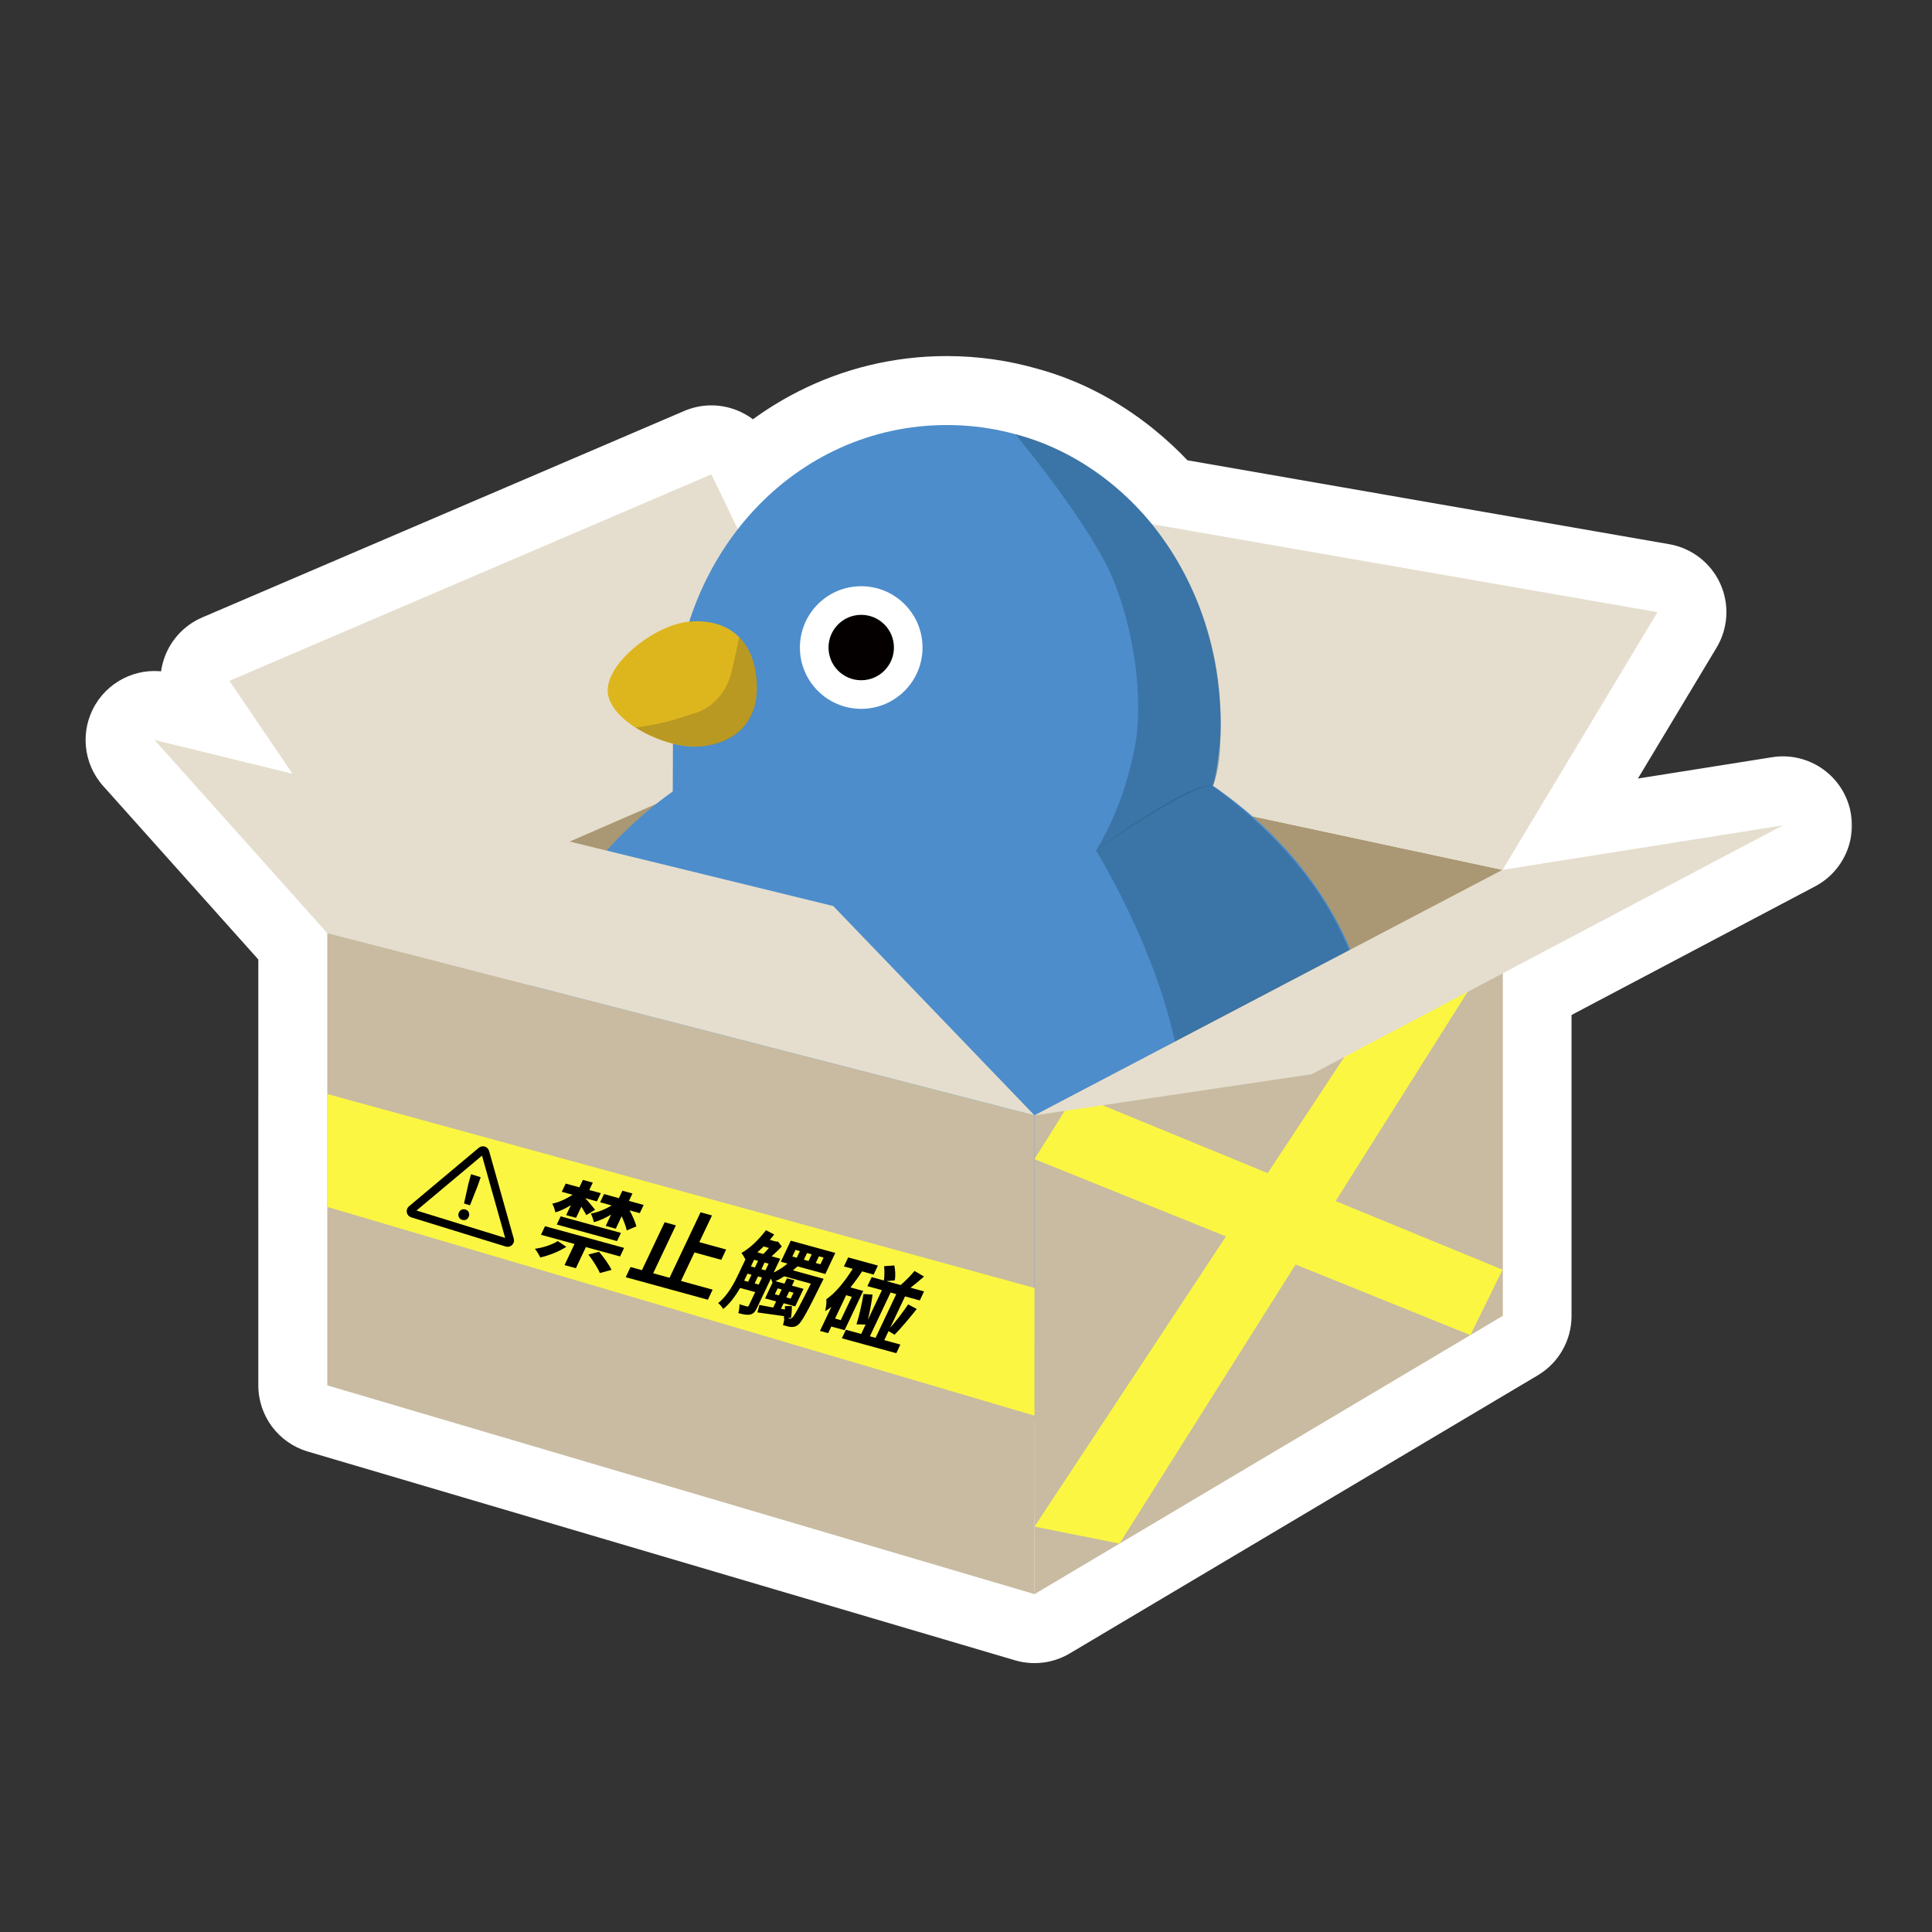<svg width="200" height="200" viewBox="0 0 200 200" fill="none" xmlns="http://www.w3.org/2000/svg">
<rect x="0" y="0" width="200" height="200" fill="#333333" stroke="none"/>
<mask id="path-1-outside-1_658_9586" maskUnits="userSpaceOnUse" x="8" y="36" width="184" height="137" fill="black">
<rect fill="white" x="8" y="36" width="184" height="137"/>
<path d="M98.013 44C100.582 44 103.07 44.362 105.437 45.041C112.356 46.912 117.01 51.507 119.234 54.255L171.577 63.369L155.545 90.048L129.634 84.491L129.635 84.492L155.543 90.048H155.545L184.568 85.439L155.545 100.767V136.23L107.093 165.023V165.024L33.881 143.414V124.94H33.88V113.251H33.881V96.596H33.88L16 76.603L30.278 80.097L23.748 70.481L73.643 49.106L76.379 54.778C81.579 48.091 89.341 44 98.013 44Z"/>
</mask>
<path d="M98.013 44C100.582 44 103.07 44.362 105.437 45.041C112.356 46.912 117.01 51.507 119.234 54.255L171.577 63.369L155.545 90.048L129.634 84.491L129.635 84.492L155.543 90.048H155.545L184.568 85.439L155.545 100.767V136.23L107.093 165.023V165.024L33.881 143.414V124.94H33.88V113.251H33.881V96.596H33.88L16 76.603L30.278 80.097L23.748 70.481L73.643 49.106L76.379 54.778C81.579 48.091 89.341 44 98.013 44Z" fill="#E5DECE"/>
<path d="M98.013 44L98.013 36.86H98.013V44ZM105.437 45.041L103.467 51.904C103.502 51.914 103.538 51.924 103.573 51.934L105.437 45.041ZM119.234 54.255L113.685 58.748C114.772 60.09 116.308 60.993 118.009 61.289L119.234 54.255ZM171.577 63.369L177.697 67.047C178.91 65.029 179.05 62.543 178.072 60.401C177.093 58.26 175.122 56.739 172.802 56.335L171.577 63.369ZM155.545 90.048V97.188C155.92 97.188 156.294 97.159 156.665 97.1L155.545 90.048ZM129.634 84.491L131.131 77.51C128.037 76.846 124.874 78.299 123.362 81.078C121.849 83.858 122.347 87.302 124.585 89.54L129.634 84.491ZM129.635 84.492L124.586 89.541C125.559 90.514 126.792 91.185 128.138 91.474L129.635 84.492ZM155.543 90.048L154.046 97.029C154.538 97.135 155.04 97.188 155.543 97.188V90.048ZM184.568 85.439L187.903 91.754C190.992 90.122 192.447 86.496 191.343 83.182C190.238 79.868 186.898 77.84 183.449 78.387L184.568 85.439ZM155.545 100.767L152.211 94.453C149.869 95.689 148.405 98.119 148.405 100.767H155.545ZM155.545 136.23L159.193 142.369C161.358 141.082 162.685 138.749 162.685 136.23H155.545ZM107.093 165.023L103.445 158.885C101.28 160.172 99.952 162.504 99.952 165.023H107.093ZM107.093 165.024L105.071 171.873C107.231 172.51 109.564 172.092 111.368 170.744C113.171 169.396 114.233 167.276 114.233 165.024H107.093ZM33.881 143.414H26.741C26.741 146.579 28.824 149.366 31.859 150.262L33.881 143.414ZM33.881 124.94H41.021C41.021 120.997 37.824 117.8 33.881 117.8V124.94ZM33.88 124.94H26.739C26.739 128.884 29.936 132.081 33.88 132.081V124.94ZM33.88 113.251V106.111C29.936 106.111 26.739 109.307 26.739 113.251H33.88ZM33.881 113.251V120.391C37.824 120.391 41.021 117.195 41.021 113.251H33.881ZM33.881 96.596H41.021C41.021 92.652 37.824 89.455 33.881 89.455V96.596ZM33.88 96.596L28.558 101.356C29.912 102.87 31.848 103.736 33.88 103.736V96.596ZM16 76.603L17.697 69.668C14.657 68.924 11.488 70.246 9.878 72.929C8.267 75.612 8.592 79.031 10.678 81.364L16 76.603ZM30.278 80.097L28.581 87.032C31.451 87.735 34.457 86.597 36.143 84.17C37.828 81.743 37.845 78.529 36.185 76.085L30.278 80.097ZM23.748 70.481L20.936 63.917C18.976 64.757 17.494 66.428 16.895 68.475C16.296 70.521 16.643 72.728 17.841 74.492L23.748 70.481ZM73.643 49.106L80.074 46.004C78.414 42.564 74.342 41.039 70.831 42.543L73.643 49.106ZM76.379 54.778L69.948 57.881C71.021 60.106 73.169 61.618 75.626 61.879C78.082 62.139 80.499 61.112 82.016 59.161L76.379 54.778ZM98.013 44L98.013 51.14C99.907 51.14 101.733 51.407 103.467 51.904L105.437 45.041L107.406 38.178C104.407 37.317 101.256 36.86 98.013 36.86L98.013 44ZM105.437 45.041L103.573 51.934C108.475 53.259 111.953 56.609 113.685 58.748L119.234 54.255L124.784 49.762C122.066 46.405 116.237 40.564 107.3 38.148L105.437 45.041ZM119.234 54.255L118.009 61.289L170.352 70.404L171.577 63.369L172.802 56.335L120.459 47.22L119.234 54.255ZM171.577 63.369L165.457 59.691L149.425 86.37L155.545 90.048L161.665 93.726L177.697 67.047L171.577 63.369ZM155.545 90.048L157.042 83.066L131.131 77.51L129.634 84.491L128.137 91.473L154.048 97.029L155.545 90.048ZM129.634 84.491L124.585 89.54L124.586 89.541L129.635 84.492L134.684 79.443L134.683 79.442L129.634 84.491ZM129.635 84.492L128.138 91.474L154.046 97.029L155.543 90.048L157.04 83.066L131.132 77.51L129.635 84.492ZM155.543 90.048V97.188H155.545V90.048V82.907H155.543V90.048ZM155.545 90.048L156.665 97.1L185.688 92.492L184.568 85.439L183.449 78.387L154.425 82.996L155.545 90.048ZM184.568 85.439L181.234 79.125L152.211 94.453L155.545 100.767L158.879 107.081L187.903 91.754L184.568 85.439ZM155.545 100.767H148.405V136.23H155.545H162.685V100.767H155.545ZM155.545 136.23L151.897 130.092L103.445 158.885L107.093 165.023L110.741 171.162L159.193 142.369L155.545 136.23ZM107.093 165.023H99.952V165.024H107.093H114.233V165.023H107.093ZM107.093 165.024L109.114 158.176L35.902 136.566L33.881 143.414L31.859 150.262L105.071 171.873L107.093 165.024ZM33.881 143.414H41.021V124.94H33.881H26.741V143.414H33.881ZM33.881 124.94V117.8H33.88V124.94V132.081H33.881V124.94ZM33.88 124.94H41.02V113.251H33.88H26.739V124.94H33.88ZM33.88 113.251V120.391H33.881V113.251V106.111H33.88V113.251ZM33.881 113.251H41.021V96.596H33.881H26.741V113.251H33.881ZM33.881 96.596V89.455H33.88V96.596V103.736H33.881V96.596ZM33.88 96.596L39.202 91.836L21.322 71.844L16 76.603L10.678 81.364L28.558 101.356L33.88 96.596ZM16 76.603L14.303 83.539L28.581 87.032L30.278 80.097L31.975 73.161L17.697 69.668L16 76.603ZM30.278 80.097L36.185 76.085L29.655 66.469L23.748 70.481L17.841 74.492L24.371 84.108L30.278 80.097ZM23.748 70.481L26.56 77.044L76.454 55.67L73.643 49.106L70.831 42.543L20.936 63.917L23.748 70.481ZM73.643 49.106L67.212 52.209L69.948 57.881L76.379 54.778L82.81 51.676L80.074 46.004L73.643 49.106ZM76.379 54.778L82.016 59.161C85.951 54.1 91.684 51.14 98.013 51.14V44V36.86C86.998 36.86 77.207 42.081 70.742 50.395L76.379 54.778Z" fill="white" mask="url(#path-1-outside-1_658_9586)"/>
<path d="M155.546 136.231L86.258 122.016V75.192L155.546 90.049V136.231Z" fill="#AA9874"/>
<path d="M86.259 75.192V110.09L33.881 96.596L86.259 75.192Z" fill="#AA9874"/>
<path d="M155.546 90.048L86.258 75.191L99.988 50.904L171.578 63.369L155.546 90.048Z" fill="#E5DECE"/>
<path d="M86.259 75.253L40.501 95.149L23.748 70.48L73.643 49.106L86.259 75.253Z" fill="#E5DECE"/>
<path d="M142.499 111.507C142.499 119.09 139.955 125.843 135.558 131.385C127.902 141.046 114.638 147.036 99.454 147.387C98.976 147.399 98.498 147.405 98.019 147.405C97.54 147.405 97.062 147.405 96.584 147.387C81.4 147.036 68.142 141.046 60.48 131.391C60.48 131.391 60.48 131.391 60.48 131.385C56.089 125.843 53.539 119.096 53.539 111.507C53.539 99.606 59.808 88.971 69.644 81.927C69.644 81.927 69.668 77.166 69.668 75.216C69.662 57.331 82.357 44 98.013 44C113.669 44 126.364 57.331 126.364 75.216C126.364 77.16 125.795 81.073 125.516 81.321C126.11 81.691 126.388 81.921 126.388 81.921C136.23 88.965 142.499 99.6 142.499 111.507Z" fill="#4D8DCB"/>
<path d="M89.153 73.38C92.659 73.38 95.5 70.538 95.5 67.033C95.5 63.527 92.659 60.685 89.153 60.685C85.647 60.685 82.806 63.527 82.806 67.033C82.806 70.538 85.647 73.38 89.153 73.38Z" fill="white"/>
<path d="M72.576 77.263C69.051 77.627 63.23 74.75 62.922 71.74C62.613 68.729 67.718 64.726 71.243 64.363C74.768 63.999 77.833 65.671 78.293 70.153C78.76 74.689 76.101 76.9 72.576 77.263Z" fill="#DDB61E"/>
<path opacity="0.5" d="M105.105 44.945C105.105 44.945 113.215 54.678 115.408 60.407C118.024 67.251 118.079 73.732 117.576 76.742C116.437 83.574 113.452 88.05 113.452 88.05C113.452 88.05 123.403 81 125.565 81.388C126.201 79.674 126.334 77.917 126.37 75.222C126.449 68.923 124.808 61.522 119.654 54.787C117.6 52.104 112.682 46.883 105.105 44.951V44.945Z" fill="#2A5D82"/>
<path opacity="0.5" d="M113.452 88.044C113.452 88.044 127.54 110.508 120.551 124.111C115.736 133.487 108.734 138.677 94.798 147.12C132.476 149.519 161.294 107.431 125.56 81.387C123.137 80.782 113.446 88.05 113.446 88.05L113.452 88.044Z" fill="#2A5D82"/>
<path opacity="0.5" d="M76.513 65.949C76.513 65.949 76.18 67.748 75.677 69.729C75.132 71.867 73.558 73.314 72.068 73.781C70.117 74.392 68.797 74.913 65.793 75.319C68.234 76.815 70.79 77.427 72.582 77.263C76.392 76.918 77.955 74.616 78.257 72.394C78.863 68.039 76.513 65.949 76.513 65.949Z" fill="#987D26"/>
<path d="M89.153 70.419C91.023 70.419 92.539 68.903 92.539 67.033C92.539 65.163 91.023 63.648 89.153 63.648C87.283 63.648 85.768 65.163 85.768 67.033C85.768 68.903 87.283 70.419 89.153 70.419Z" fill="#040000"/>
<path d="M107.094 165.024L33.881 143.414V96.596L107.094 115.463V165.024Z" fill="#C8BBA1"/>
<path d="M107.092 115.462L33.879 96.596L16 76.603L86.257 93.792L107.092 115.462Z" fill="#E5DECE"/>
<path d="M107.092 165.024L155.545 136.231V90.049L107.092 115.463V165.024Z" fill="#C8BBA1"/>
<path d="M107.094 146.55L33.881 124.94V113.251L107.094 133.329V146.55Z" fill="#FBF642"/>
<path d="M58.628 129.072C57.841 129.575 56.787 129.98 55.927 130.174C55.818 129.932 55.558 129.49 55.376 129.272C56.206 129.163 57.114 128.866 57.744 128.478L58.628 129.072ZM56.418 126.934L64.606 129.181L64.188 130.065L60.651 129.096L59.616 131.283L58.441 130.962L59.476 128.775L56 127.824L56.418 126.94V126.934ZM59.113 124.747C58.574 125.081 58.011 125.359 57.49 125.505C57.441 125.25 57.314 124.838 57.169 124.602C57.841 124.469 58.634 124.105 59.276 123.681L58.156 123.373L58.562 122.525L59.979 122.912L60.342 122.143L61.366 122.422L61.003 123.191L62.196 123.518L61.79 124.366L60.597 124.039V124.051C60.882 124.348 61.451 125.038 61.608 125.238L60.694 125.789C60.585 125.571 60.391 125.232 60.179 124.917L59.634 126.068L58.61 125.789L59.107 124.741L59.113 124.747ZM58.041 125.916L64.279 127.63L63.873 128.478L57.635 126.764L58.041 125.916ZM63.256 125.735C62.68 126.086 62.044 126.377 61.475 126.516C61.427 126.262 61.281 125.85 61.16 125.626C61.844 125.511 62.674 125.19 63.316 124.784L62.123 124.457L62.529 123.609L64.067 124.033L64.431 123.264L65.472 123.548L65.109 124.317L66.635 124.735L66.23 125.583L65.17 125.293C65.472 125.85 65.769 126.51 65.878 126.952L64.879 127.376C64.806 126.994 64.6 126.431 64.352 125.91L63.746 127.194L62.705 126.91L63.262 125.729L63.256 125.735ZM62.02 129.593C62.492 130.132 63.068 130.943 63.304 131.458L62.093 131.785C61.899 131.283 61.366 130.453 60.906 129.865L62.014 129.587L62.02 129.593Z" fill="black"/>
<path d="M73.776 133.493L73.279 134.547L64.775 132.215L65.272 131.161L66.453 131.488L68.803 126.528L69.966 126.849L67.616 131.809L69.312 132.275L72.522 125.498L73.703 125.825L72.395 128.587L75.169 129.35L74.666 130.416L71.892 129.653L70.493 132.602L73.769 133.505L73.776 133.493Z" fill="black"/>
<path d="M85.27 132.36C85.27 132.36 85.125 132.639 85.076 132.748C83.532 135.879 82.975 136.897 82.593 137.163C82.332 137.363 82.108 137.381 81.86 137.363C81.642 137.351 81.357 137.266 81.048 137.169C81.115 136.988 81.182 136.709 81.188 136.479H81.133C81.145 136.406 81.163 136.334 81.182 136.249C80.195 136.116 79.207 135.976 78.408 135.861L78.614 135.086C79.007 135.165 79.498 135.262 80.043 135.358L80.346 134.722L79.201 134.408L79.97 132.778C79.94 132.669 79.874 132.518 79.801 132.36L78.365 135.389C78.184 135.776 77.99 136.007 77.663 136.079C77.324 136.146 76.966 136.079 76.427 135.928C76.512 135.679 76.561 135.274 76.542 135.019C76.875 135.122 77.209 135.213 77.318 135.243C77.427 135.262 77.475 135.243 77.523 135.14L78.178 133.759L76.621 133.329C76.143 134.141 75.549 134.971 74.865 135.504C74.774 135.34 74.519 135.019 74.344 134.892C75.349 134.105 76.021 132.796 76.488 131.803L77.166 130.374C77.057 130.162 76.882 129.865 76.754 129.708C77.639 129.217 78.559 128.321 79.292 127.352L80.146 127.794C80.001 127.988 79.843 128.169 79.692 128.351L80.334 128.527H80.546L80.933 129.041C80.606 129.374 80.231 129.738 79.874 130.053L80.77 130.301L80.091 131.731C80.594 131.494 81.091 131.173 81.521 130.804L80.83 130.616L81.86 128.436L86.469 129.702L85.439 131.882L82.563 131.095C82.411 131.234 82.254 131.367 82.084 131.506L85.258 132.379L85.27 132.36ZM77.305 132.015C77.221 132.191 77.136 132.379 77.033 132.572L77.451 132.687L77.796 131.961L77.384 131.846L77.305 132.015ZM77.736 131.101L78.147 131.216L78.474 130.525L78.062 130.41L77.736 131.101ZM79.05 129.035C78.832 129.247 78.62 129.447 78.408 129.641L79.019 129.811C79.195 129.641 79.407 129.417 79.601 129.187L79.05 129.035ZM78.541 132.978L78.886 132.251L78.468 132.136L78.123 132.863L78.541 132.978ZM79.565 130.816L79.147 130.701L78.82 131.391L79.237 131.506L79.565 130.816ZM81.691 136.503C81.793 136.533 81.866 136.533 81.987 136.424C82.211 136.267 82.684 135.401 83.938 132.881L81.182 132.124C80.879 132.324 80.57 132.488 80.273 132.627L81.206 132.881L81.466 132.33L82.242 132.542L81.981 133.093L83.18 133.42L82.32 135.237L81.121 134.91L80.849 135.486L81.254 135.558C81.254 135.437 81.26 135.322 81.26 135.207H81.969C81.981 135.607 81.945 136.116 81.878 136.437L81.527 136.449L81.697 136.497L81.691 136.503ZM80.63 134.099L80.921 133.487L80.503 133.372L80.213 133.984L80.63 134.099ZM82.024 130.077L82.478 130.204L82.805 129.514L82.351 129.387L82.024 130.077ZM81.406 134.311L81.854 134.432L82.145 133.82L81.697 133.699L81.406 134.311ZM83.217 130.404L83.701 130.537L84.028 129.847L83.544 129.714L83.217 130.404ZM84.446 130.743L84.931 130.877L85.258 130.186L84.773 130.053L84.446 130.743Z" fill="black"/>
<path d="M89.251 131.603C88.869 132.191 88.463 132.748 88.039 133.275L89.36 133.638L87.434 137.696L86.053 137.321L85.732 138.005L84.884 137.775L86.065 135.286C85.853 135.449 85.641 135.601 85.423 135.728C85.496 135.449 85.58 134.789 85.544 134.492C86.537 133.814 87.452 132.645 88.275 131.349L87.361 131.101L87.803 130.168L90.88 131.01L90.438 131.943L89.245 131.616L89.251 131.603ZM88.179 134.244L87.591 134.081L86.446 136.497L87.034 136.661L88.179 134.244ZM93.2 139.198L92.782 140.083L87.149 138.538L87.567 137.654L89.148 138.09L89.608 137.121L88.663 137.091C88.912 136.328 89.226 134.989 89.39 133.953L90.329 134.02C90.22 134.85 90.026 135.879 89.838 136.636L91.298 133.554L89.796 133.142L90.238 132.209L91.498 132.554C91.57 132.155 91.57 131.555 91.522 131.076L92.582 130.998C92.685 131.494 92.709 132.136 92.63 132.542L91.758 132.621L93.236 133.027C93.714 132.615 94.296 132.033 94.671 131.567L95.653 132.148C95.186 132.554 94.689 132.978 94.26 133.305L95.659 133.687L95.216 134.62L93.69 134.202L92.146 137.46C92.763 136.758 93.508 135.782 94.011 135.031L94.901 135.504C94.163 136.443 93.26 137.509 92.606 138.169L91.982 137.799L91.54 138.732L93.2 139.186V139.198ZM90.05 138.332L90.638 138.496L92.782 133.965L92.194 133.802L90.05 138.332Z" fill="black"/>
<path d="M42.607 125.195L49.833 119.139C49.972 119.023 50.178 119.09 50.227 119.26L52.782 128.339C52.837 128.526 52.661 128.696 52.474 128.641L42.692 125.619C42.504 125.559 42.456 125.322 42.607 125.195Z" stroke="black" stroke-width="0.836" stroke-miterlimit="10"/>
<path d="M47.483 125.583C47.58 125.262 47.877 125.116 48.18 125.207C48.483 125.298 48.646 125.589 48.543 125.91C48.44 126.231 48.149 126.37 47.847 126.279C47.544 126.189 47.38 125.898 47.477 125.583H47.483ZM48.513 122.464L48.761 121.555L49.761 121.864L49.452 122.754L48.652 124.771L48.034 124.583L48.507 122.47L48.513 122.464Z" fill="black"/>
<path d="M154.564 98.497L115.892 159.79L107.092 158.034L149.688 93.464L154.564 98.497Z" fill="#FBF642"/>
<path d="M107.092 119.992L152.214 138.21L155.545 131.439L111.307 113.251L107.092 119.992Z" fill="#FBF642"/>
<path d="M155.545 90.048L107.092 115.462L135.782 111.204L184.568 85.439L155.545 90.048Z" fill="#E5DECE"/>
</svg>
